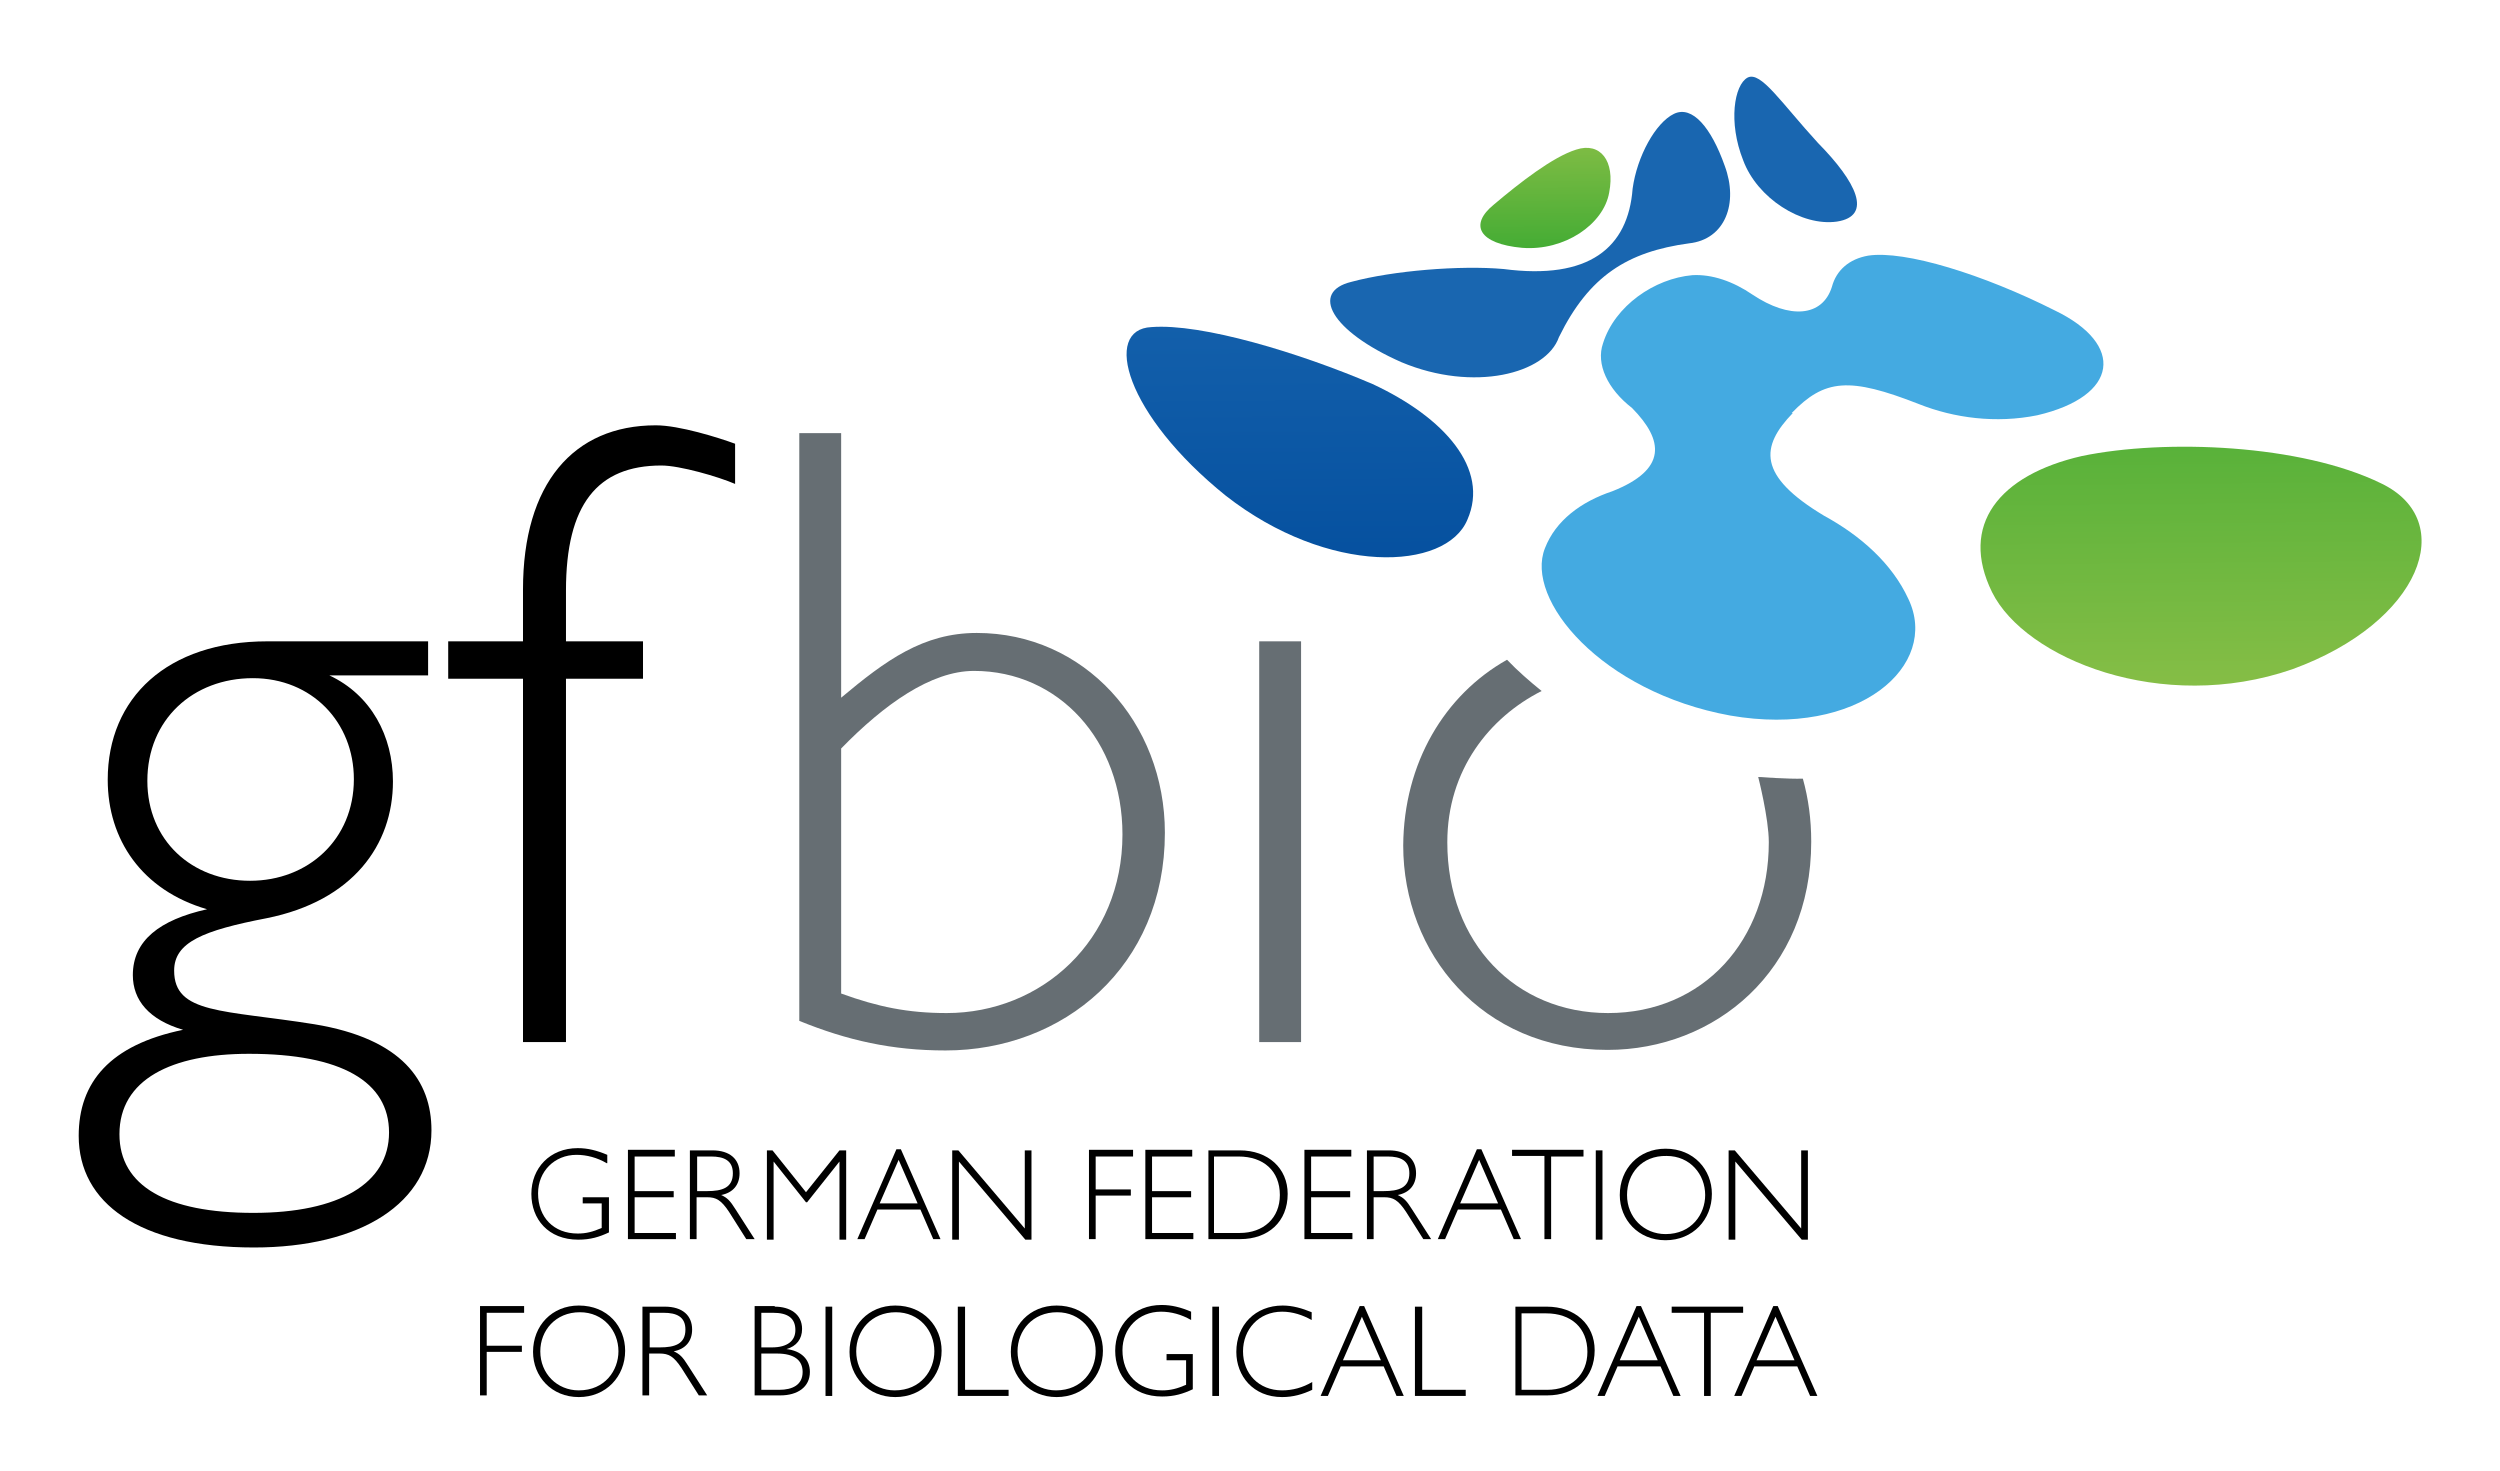 <?xml version="1.0" encoding="utf-8"?>
<!-- Generator: Adobe Illustrator 23.1.1, SVG Export Plug-In . SVG Version: 6.00 Build 0)  -->
<svg version="1.1" xmlns="http://www.w3.org/2000/svg" xmlns:xlink="http://www.w3.org/1999/xlink" x="0px" y="0px"
	 viewBox="0 0 447.9 263.6" style="enable-background:new 0 0 447.9 263.6;" xml:space="preserve">
<style type="text/css">
	.st0{display:none;}
	.st1{display:inline;}
	.st2{fill:url(#SVGID_1_);}
	.st3{fill:url(#SVGID_2_);}
	.st4{fill:url(#SVGID_3_);}
	.st5{fill:url(#SVGID_4_);}
	.st6{fill:#00ADE8;}
	.st7{fill:url(#SVGID_5_);}
	.st8{fill:none;}
	.st9{fill:#5F6E70;}
	.st10{fill:#666E73;}
	.st11{fill:url(#SVGID_6_);}
	.st12{fill:url(#SVGID_7_);}
	.st13{fill:url(#SVGID_8_);}
	.st14{fill:url(#SVGID_9_);}
	.st15{fill:#44AAE1;}
	.st16{fill:url(#SVGID_10_);}
	.st17{display:none;opacity:0.28;fill:#82368C;}
</style>
<g id="_x3C_Layer_x3E_" class="st0">
	<g class="st1">
		
			<linearGradient id="SVGID_1_" gradientUnits="userSpaceOnUse" x1="488.214" y1="197.422" x2="488.214" y2="219.383" gradientTransform="matrix(1 -8.726535e-03 8.726535e-03 1 -2.709 3.797)">
			<stop  offset="0" style="stop-color:#8ABF47"/>
			<stop  offset="1" style="stop-color:#44AC34"/>
		</linearGradient>
		<path class="st2" d="M498.8,208.8c-1,5.7-8,10.5-15.6,9.9c-7.7-0.7-9.6-4.1-5-7.8c4.5-3.8,10.5-8.5,14.7-9.8
			C497.1,199.7,499.8,203.1,498.8,208.8z"/>
		
			<linearGradient id="SVGID_2_" gradientUnits="userSpaceOnUse" x1="533.133" y1="282.149" x2="533.133" y2="241.236" gradientTransform="matrix(1 -8.726535e-03 8.726535e-03 1 -2.709 3.797)">
			<stop  offset="0" style="stop-color:#044F9E"/>
			<stop  offset="1" style="stop-color:#1966B0"/>
		</linearGradient>
		<path class="st3" d="M536.2,199.9c6.8,7,9.9,13.1,3.4,14.1c-6.3,0.9-14.3-4.2-16.8-11c-2.7-6.8-1.6-13.5,0.8-14.8
			C526,187,529.5,192.8,536.2,199.9z"/>
		
			<linearGradient id="SVGID_3_" gradientUnits="userSpaceOnUse" x1="605.122" y1="303.072" x2="605.122" y2="236.036" gradientTransform="matrix(1 -8.726535e-03 8.726535e-03 1 -2.709 3.797)">
			<stop  offset="0" style="stop-color:#8ABF47"/>
			<stop  offset="1" style="stop-color:#44AC34"/>
		</linearGradient>
		<path class="st4" d="M637,260.9c14,6.7,7.2,24.9-15.9,33.3c-23.4,8.1-47.9-1.9-53.8-13.8c-5.9-12,1.2-21,16.1-24.4
			C598.4,253,622.8,253.9,637,260.9z"/>
		
			<linearGradient id="SVGID_4_" gradientUnits="userSpaceOnUse" x1="485.372" y1="312.84" x2="485.372" y2="252.647" gradientTransform="matrix(1 -8.726535e-03 8.726535e-03 1 -2.709 3.797)">
			<stop  offset="0" style="stop-color:#044F9E"/>
			<stop  offset="1" style="stop-color:#1966B0"/>
		</linearGradient>
		<path class="st5" d="M519.5,204c-2.4-6.8-5.8-10.9-9.1-9.3c-3.3,1.6-6.6,7.6-7.4,13.4c0,0,0,0,0,0c-0.8,10.6-7.8,16.4-23.1,14.4
			c0,0,0,0,0,0c-7.8-0.7-19.9,0.3-27.3,2.3c-7.4,1.8-3.7,8.8,9,14.4c12.9,5.4,25.9,2.1,28.2-4.5c0,0,0,0,0,0c0,0,0,0,0,0
			c5.4-11,12.3-15.3,23.3-16.8c0,0,0,0,0,0C519.6,217.2,522,210.7,519.5,204z"/>
		<path class="st6" d="M578.5,229.9c-12.7-6.4-26.8-10.8-33.4-9.8c-3.4,0.6-5.7,2.6-6.5,5.6c-1.7,5.4-7.6,5.8-14.2,1.4
			c-3.5-2.4-7.3-3.7-10.8-3.5c-6.8,0.6-13.9,5.5-16,12.2c-1.3,3.7,0.8,8.2,5.2,11.6c5.7,5.8,6.3,11-3.5,14.9
			c-5.7,1.9-10.2,5.3-12.1,10.2c-3.7,9.2,10.1,25.8,33.2,30c23.1,4,37.6-9,31.9-20.9c-2.9-6.3-8.5-11.3-15.1-14.9
			c-12-7.2-11.4-12.4-5.6-18.4c-0.1,0-0.1,0-0.2,0c5.9-6.1,10.3-6.5,22.8-1.6c0,0,0,0,0,0c6.3,2.5,13.8,3.5,21.2,2
			C590.1,245.3,591.2,236,578.5,229.9z M531.5,248.2C531.5,248.2,531.5,248.1,531.5,248.2C531.5,248.1,531.5,248.2,531.5,248.2
			C531.5,248.2,531.5,248.2,531.5,248.2z"/>
		
			<linearGradient id="SVGID_5_" gradientUnits="userSpaceOnUse" x1="443.865" y1="278.668" x2="443.865" y2="213.57" gradientTransform="matrix(1 -8.726535e-03 8.726535e-03 1 -2.709 3.797)">
			<stop  offset="0" style="stop-color:#044F9E"/>
			<stop  offset="1" style="stop-color:#1966B0"/>
		</linearGradient>
		<path class="st7" d="M473.4,267.4c-3.8,9.2-24.9,10.1-43.3-4.3c-18-14.5-22.1-29.8-13.3-30.2c9-0.7,26.5,4.6,39.6,10.2
			C469.3,249.1,477.3,258.3,473.4,267.4z"/>
	</g>
	<g class="st1">
		<path d="M318.8,381.8l0,1.4c-1.9-1.1-3.8-1.6-5.6-1.6c-2,0-3.7,0.7-5,2c-1.3,1.3-2,3-2,5.1c0,2,0.7,3.7,2,5.1c1.3,1.3,3.1,2,5.4,2
			c1.6,0,3.1-0.3,4.4-1l0-4.3l-3.4,0l0-1l4.6,0l0,6.1c-1.9,0.9-3.8,1.4-5.7,1.4c-2.5,0-4.5-0.8-6.2-2.4c-1.7-1.6-2.5-3.5-2.5-5.9
			c0-2.3,0.8-4.3,2.4-5.9c1.6-1.6,3.7-2.3,6.1-2.3C315,380.5,316.8,380.9,318.8,381.8z"/>
		<path d="M331,380.7l0,1l-7.5,0l0,6.4l7.3,0l0,1l-7.3,0l0,6.5l7.6,0l0,1l-8.9,0l0-16L331,380.7z"/>
		<path d="M333.7,380.7l4.1,0c1.7,0,3,0.4,3.9,1.1c0.9,0.7,1.4,1.8,1.4,3c0,1.9-1,3.2-3,3.9c0.5,0.3,1.2,1.1,2.1,2.4l3.6,5.5l-1.5,0
			l-2.8-4.4c-0.9-1.5-1.6-2.4-2.2-2.8c-0.5-0.4-1.3-0.5-2.3-0.5l-2.2,0l0,7.7l-1.2,0L333.7,380.7z M335,381.7l0,6.3l2.6,0
			c1.3,0,2.4-0.3,3.1-0.8c0.7-0.5,1.1-1.3,1.1-2.3c0-1-0.4-1.8-1.1-2.3c-0.7-0.6-1.8-0.8-3.1-0.8L335,381.7z"/>
		<path d="M354.4,388.1l6.1-7.4l1.2,0l0,16l-1.2,0l0-14.2l-6.1,7.5l-6.1-7.5l0,14.2l-1.2,0l0-16l1.2,0L354.4,388.1z"/>
		<path d="M371.7,380.6l7.4,16.2l-1.3,0l-2.5-5.5l-7.8,0l-2.5,5.5l-1.3,0l7.4-16.2L371.7,380.6z M374.8,390.2l-3.4-7.6l-3.4,7.6
			L374.8,390.2z"/>
		<path d="M395.3,380.7l0,16l-1,0l-12.1-14l0,14l-1.2,0l0-16l1,0l12.1,14l0-14L395.3,380.7z"/>
		<path d="M413.7,380.7l0,1l-7,0l0,6.1l6.3,0l0,1l-6.3,0l0,7.9l-1.2,0l0-16L413.7,380.7z"/>
		<path d="M424.4,380.7l0,1l-7.5,0l0,6.4l7.3,0l0,1l-7.3,0l0,6.5l7.6,0l0,1l-8.9,0l0-16L424.4,380.7z"/>
		<path d="M427.2,380.7l5.6,0c2.8,0,5,0.7,6.5,2.2c1.5,1.5,2.2,3.4,2.2,5.8c0,2.3-0.7,4.2-2.2,5.7c-1.5,1.5-3.6,2.3-6.3,2.3l-5.8,0
			L427.2,380.7z M428.4,381.7l0,14l4.5,0c2.1,0,3.8-0.6,5.1-1.9c1.4-1.3,2.1-3,2.1-5.1c0-2.1-0.7-3.7-2-5c-1.4-1.3-3.1-2-5.3-2
			L428.4,381.7z"/>
		<path d="M453.2,380.7l0,1l-7.5,0l0,6.4l7.3,0l0,1l-7.3,0l0,6.5l7.6,0l0,1l-8.9,0l0-16L453.2,380.7z"/>
		<path d="M455.9,380.7l4.1,0c1.7,0,3,0.4,3.9,1.1c0.9,0.7,1.4,1.8,1.4,3c0,1.9-1,3.2-3,3.9c0.5,0.3,1.2,1.1,2.1,2.4l3.6,5.5l-1.5,0
			l-2.8-4.4c-0.9-1.5-1.6-2.4-2.2-2.8c-0.5-0.4-1.3-0.5-2.3-0.5l-2.2,0l0,7.7l-1.2,0L455.9,380.7z M457.2,381.8l0,6.3l2.6,0
			c1.3,0,2.4-0.3,3.1-0.8c0.7-0.5,1.1-1.3,1.1-2.3c0-1-0.4-1.8-1.1-2.3c-0.7-0.6-1.8-0.8-3.1-0.8L457.2,381.8z"/>
		<path d="M475.6,380.6l7.4,16.2l-1.3,0l-2.5-5.5l-7.8,0l-2.5,5.5l-1.3,0l7.4-16.2H475.6z M478.7,390.2l-3.4-7.6l-3.4,7.6
			L478.7,390.2z"/>
		<path d="M494,380.7l0,1l-6,0l0,15l-1.2,0l0-15l-6,0l0-1L494,380.7z"/>
		<path d="M497.2,380.7l0,16l-1.2,0l0-16L497.2,380.7z"/>
		<path d="M508.6,380.5c2.4,0,4.4,0.8,6,2.4c1.6,1.6,2.5,3.5,2.5,5.8c0,2.3-0.8,4.2-2.5,5.8c-1.6,1.6-3.6,2.4-6,2.4
			c-2.3,0-4.3-0.8-6-2.4c-1.6-1.6-2.4-3.5-2.4-5.8c0-2.3,0.8-4.2,2.4-5.8C504.3,381.3,506.3,380.5,508.6,380.5z M508.6,395.8
			c2,0,3.7-0.7,5-2c1.4-1.4,2-3,2-5c0-2-0.7-3.7-2-5c-1.4-1.4-3-2.1-5-2.1c-2,0-3.7,0.7-5.1,2c-1.4,1.4-2.1,3-2.1,5
			c0,2,0.7,3.7,2.1,5C505,395.2,506.6,395.8,508.6,395.8z"/>
		<path d="M534.4,380.8l0,16l-1,0l-12.1-14l0,14l-1.2,0l0-16l1,0l12.1,14l0-14L534.4,380.8z"/>
		<path d="M302.3,408.9l0,1l-7,0l0,6.1l6.3,0l0,1l-6.3,0l0,7.9l-1.2,0l0-16L302.3,408.9z"/>
		<path d="M312.2,408.7c2.4,0,4.4,0.8,6,2.4c1.6,1.6,2.5,3.5,2.5,5.8c0,2.3-0.8,4.2-2.5,5.8c-1.6,1.6-3.6,2.4-6,2.4
			c-2.3,0-4.3-0.8-6-2.4c-1.6-1.6-2.4-3.5-2.4-5.8c0-2.3,0.8-4.2,2.4-5.8C307.8,409.5,309.8,408.7,312.2,408.7z M312.2,424
			c2,0,3.7-0.7,5-2c1.4-1.4,2-3,2-5c0-2-0.7-3.7-2-5c-1.4-1.4-3-2.1-5-2.1c-2,0-3.7,0.7-5.1,2c-1.4,1.4-2.1,3-2.1,5
			c0,2,0.7,3.7,2.1,5C308.5,423.3,310.2,424,312.2,424z"/>
		<path d="M323.6,408.9l4.1,0c1.7,0,3,0.4,3.9,1.1c0.9,0.7,1.4,1.8,1.4,3c0,1.9-1,3.2-3,3.9c0.5,0.3,1.2,1.1,2.1,2.4l3.6,5.5l-1.5,0
			l-2.8-4.4c-0.9-1.5-1.6-2.4-2.2-2.8c-0.5-0.4-1.3-0.5-2.3-0.5l-2.2,0l0,7.7l-1.2,0L323.6,408.9z M324.9,409.9l0,6.3l2.6,0
			c1.3,0,2.4-0.3,3.1-0.8c0.7-0.5,1.1-1.3,1.1-2.3c0-1-0.4-1.8-1.1-2.3c-0.7-0.6-1.8-0.8-3.1-0.8L324.9,409.9z"/>
		<path d="M343.6,408.9l3.3,0c1.7,0,3.1,0.4,4,1.1c0.9,0.7,1.3,1.8,1.3,3c0,1.5-0.8,2.7-2.3,3.6c2.5,0.5,3.7,1.9,3.7,4.1
			c0,1.3-0.5,2.3-1.4,3.1c-1,0.8-2.3,1.2-3.9,1.2l-4.7,0L343.6,408.9z M344.8,417.4l0,6.5l3.3,0c1.4,0,2.4-0.3,3.1-0.9
			c0.7-0.6,1.1-1.4,1.1-2.4c0-2.2-1.6-3.3-4.7-3.3L344.8,417.4z M344.8,409.9l0,6.4l1.7,0c2.9,0,4.3-1.1,4.3-3.2
			c0-2.1-1.5-3.2-4.4-3.2L344.8,409.9z"/>
		<path d="M357.1,408.9l0,16l-1.2,0l0-16L357.1,408.9z"/>
		<path d="M368.5,408.7c2.4,0,4.4,0.8,6,2.4c1.6,1.6,2.5,3.5,2.5,5.8c0,2.3-0.8,4.2-2.5,5.8c-1.6,1.6-3.6,2.4-6,2.4
			c-2.3,0-4.3-0.8-6-2.4c-1.6-1.6-2.4-3.5-2.4-5.8c0-2.3,0.8-4.2,2.4-5.8C364.2,409.5,366.2,408.7,368.5,408.7z M368.6,424
			c2,0,3.7-0.7,5-2c1.4-1.4,2-3,2-5c0-2-0.7-3.7-2-5c-1.4-1.4-3-2.1-5-2.1c-2,0-3.7,0.7-5.1,2c-1.4,1.4-2.1,3-2.1,5
			c0,2,0.7,3.7,2.1,5C364.9,423.3,366.6,424,368.6,424z"/>
		<path d="M381.3,408.9l0,15l7.9,0l0,1l-9.1,0l0-16L381.3,408.9z"/>
		<path d="M398.8,408.7c2.4,0,4.4,0.8,6,2.4c1.6,1.6,2.5,3.5,2.5,5.8c0,2.3-0.8,4.2-2.5,5.8c-1.6,1.6-3.6,2.4-6,2.4
			c-2.3,0-4.3-0.8-6-2.4c-1.6-1.6-2.4-3.5-2.4-5.8c0-2.3,0.8-4.2,2.4-5.8C394.4,409.5,396.4,408.7,398.8,408.7z M398.8,424
			c2,0,3.7-0.7,5-2c1.4-1.4,2-3,2-5c0-2-0.7-3.7-2-5c-1.4-1.4-3-2.1-5-2.1c-2,0-3.7,0.7-5.1,2c-1.4,1.4-2.1,3-2.1,5
			c0,2,0.7,3.7,2.1,5C395.1,423.3,396.8,424,398.8,424z"/>
		<path d="M423.6,410.1l0,1.4c-1.9-1.1-3.8-1.6-5.6-1.6c-2,0-3.7,0.7-5,2c-1.3,1.3-2,3-2,5.1c0,2,0.7,3.7,2,5.1c1.3,1.3,3.1,2,5.4,2
			c1.6,0,3.1-0.3,4.4-1l0-4.3l-3.4,0l0-1l4.6,0l0,6.1c-1.9,0.9-3.8,1.4-5.7,1.4c-2.5,0-4.5-0.8-6.2-2.4c-1.7-1.6-2.5-3.5-2.5-5.9
			c0-2.3,0.8-4.3,2.4-5.8c1.6-1.6,3.7-2.3,6.1-2.3C419.8,408.7,421.6,409.2,423.6,410.1z"/>
		<path d="M428.3,408.9l0,16l-1.2,0l0-16L428.3,408.9z"/>
		<path d="M445.2,410.1l0,1.4c-1.9-1-3.8-1.6-5.7-1.6c-2,0-3.6,0.7-5,2c-1.3,1.4-2,3-2,5.1c0,2.1,0.7,3.7,2,5.1c1.3,1.3,3,2,5.1,2
			c1.7,0,3.6-0.5,5.7-1.6l0,1.3c-1.9,1-3.8,1.5-5.6,1.5c-2.4,0-4.4-0.8-6.1-2.3c-1.6-1.6-2.4-3.5-2.4-5.9c0-2.3,0.8-4.3,2.5-5.9
			c1.7-1.6,3.6-2.4,5.9-2.4C441.4,408.7,443.2,409.2,445.2,410.1z"/>
		<path d="M455.1,408.8l7.4,16.2l-1.3,0l-2.5-5.5l-7.8,0l-2.5,5.5l-1.3,0l7.4-16.2H455.1z M458.2,418.4l-3.4-7.6l-3.4,7.6
			L458.2,418.4z"/>
		<path d="M465.6,408.9l0,15l7.9,0l0,1l-9.1,0l0-16L465.6,408.9z"/>
		<path d="M481.8,409l5.6,0c2.8,0,5,0.7,6.5,2.2c1.5,1.5,2.2,3.4,2.2,5.8c0,2.3-0.7,4.2-2.2,5.7c-1.5,1.5-3.6,2.3-6.3,2.3l-5.8,0
			L481.8,409z M483.1,410l0,14l4.5,0c2.1,0,3.8-0.6,5.1-1.9c1.4-1.3,2.1-3,2.1-5.1c0-2.1-0.7-3.7-2-5c-1.4-1.3-3.1-2-5.3-2
			L483.1,410z"/>
		<path d="M504.5,408.8l7.4,16.2l-1.3,0l-2.5-5.5l-7.8,0l-2.5,5.5l-1.3,0l7.4-16.2H504.5z M507.6,418.4l-3.4-7.6l-3.4,7.6
			L507.6,418.4z"/>
		<path d="M522.9,409l0,1l-6,0l0,15l-1.2,0l0-15l-6,0l0-1L522.9,409z"/>
		<path d="M528.8,408.9l7.4,16.2l-1.3,0l-2.5-5.5l-7.8,0L522,425l-1.3,0l7.4-16.2L528.8,408.9z M531.9,418.4l-3.4-7.6l-3.4,7.6
			L531.9,418.4z"/>
	</g>
	<g class="st1">
		<path class="st8" d="M240.8,301.7c-3.7,3.7-5.5,8.1-5.5,13.3c0,5.4,1.8,10,5.5,13.8c3.7,3.8,8.2,5.7,13.5,5.7
			c5.3,0,9.8-1.9,13.6-5.7c3.8-3.8,5.7-8.3,5.7-13.6c0-5.3-1.9-9.8-5.7-13.5c-3.8-3.7-8.4-5.6-13.7-5.6
			C248.9,296.2,244.4,298,240.8,301.7z"/>
		<path class="st8" d="M230.8,378.9c0,8.9,8.2,13.3,24.6,13.3c7.5,0,13.4-1.3,17.8-3.8c4.4-2.6,6.6-5.9,6.6-10.1
			c0-8.4-7.6-12.7-22.9-12.7C239.5,365.6,230.8,370,230.8,378.9z"/>
		<path class="st8" d="M470.1,325.9c0,8.6,2.7,15.7,8.2,21.3c5.4,5.7,12.2,8.5,20.4,8.5c8.1,0,14.8-2.8,20.3-8.5
			c5.4-5.7,8.1-12.8,8.1-21.3c0-4.4-0.8-8.5-2.2-12.2c-1.5-0.2-2.9-0.4-4.4-0.6c-13.8-2.5-25.5-7.9-34.1-14.5
			c-2.9,1.4-5.6,3.3-8,5.8C472.9,310.2,470.1,317.3,470.1,325.9z"/>
		<path class="st8" d="M386.1,294.8c-8.6,0-16.9,4.6-25,13.9l0,43.6c5.9,2.2,11.8,3.4,17.7,3.4c9.3,0,17-3,23-8.9
			c6.1-6,9.1-13.5,9.1-22.7c0-8.5-2.3-15.5-7-21C399.2,297.6,393.3,294.8,386.1,294.8z"/>
		<path d="M235.8,296.9c-5.3,4.8-7.9,10.9-7.9,18.5c0,5.3,1.6,10.2,4.9,14.5c3.3,4.4,8,7.5,14.4,9.4l0,0.3
			c-9.6,2.8-14.4,6.7-14.4,11.7c0,5,3.9,8.4,11.7,10.3l0,0.3c-14,2.2-21,8.1-21,17.4c0,5.8,2.7,10.4,8.2,14
			c5.5,3.5,13.2,5.3,23.3,5.3c10.1,0,18-1.9,23.7-5.6c5.7-3.7,8.5-8.9,8.5-15.4c0-5.5-1.8-10-5.3-13.3c-3.5-3.3-10.4-5.3-20.6-5.9
			c-10.2-0.6-16.3-1.5-18.2-2.7c-2-1.3-2.9-2.9-2.9-5c0-1.8,0.8-3.3,2.3-4.7c1.5-1.4,5.2-2.8,11.2-4.3c5.9-1.5,10.7-3.1,14.3-4.7
			c3.6-1.6,6.7-4.1,9.2-7.6c2.6-3.5,3.9-8.2,3.9-14.2c0-6.7-3.3-13-9.9-19.1l16.4,0l0-6.3l-28.9,0
			C248.7,289.8,241.1,292.2,235.8,296.9z M279.8,378.3c0,4.2-2.2,7.5-6.6,10.1c-4.4,2.6-10.3,3.8-17.8,3.8
			c-16.4,0-24.6-4.4-24.6-13.3c0-8.9,8.7-13.3,26.1-13.3C272.2,365.6,279.9,369.8,279.8,378.3z M273.6,315.3c0,5.3-1.9,9.8-5.7,13.6
			c-3.8,3.8-8.3,5.7-13.6,5.7c-5.3,0-9.8-1.9-13.5-5.7c-3.7-3.8-5.6-8.4-5.5-13.8c0-5.2,1.8-9.6,5.5-13.3c3.7-3.6,8.1-5.5,13.5-5.5
			c5.4,0,9.9,1.9,13.7,5.6C271.7,305.5,273.6,310,273.6,315.3z"/>
		<path d="M311.3,258.3c-4.8,4.8-7.2,11.4-7.2,19.7l0,11.8l-13.3,0l0,6.3l13.3,0l0,65.7l7.7,0l0-65.7l13.9,0l0-6.3l-13.9,0l0-8.9
			c0-14.9,5.8-22.3,17.5-22.3c3.5,0,7.8,0.9,13,2.7l0-7.2c-5-2-9.3-3.1-13.1-3.1C322,251.1,316.1,253.5,311.3,258.3z"/>
		<path class="st9" d="M387.1,288.4c-9.7,0-18.3,3.9-26,11.7l0-47.6l-7.7,0l0,105.3c9,3.6,17.5,5.4,25.5,5.4
			c12.2,0,21.9-3.6,29.2-10.8c7.3-7.2,11-16.8,11-28.8c0-10.3-3-18.8-9-25.3C404.1,291.7,396.4,288.4,387.1,288.4z M401.8,346.8
			c-6.1,6-13.8,9-23,8.9c-5.8,0-11.7-1.1-17.7-3.4l0-43.6c8.1-9.3,16.5-13.9,25-13.9c7.1,0,13.1,2.7,17.8,8.2c4.7,5.5,7,12.5,7,21
			C410.9,333.2,407.9,340.8,401.8,346.8z"/>
		<rect x="436.3" y="289.9" class="st9" width="7.7" height="72"/>
		<path class="st9" d="M524.8,313.7c1.5,3.7,2.2,7.8,2.2,12.2c0,8.6-2.7,15.7-8.1,21.3c-5.4,5.7-12.2,8.5-20.3,8.5
			c-8.1,0-14.9-2.8-20.4-8.5c-5.4-5.7-8.2-12.8-8.2-21.3c0-8.6,2.7-15.8,8.2-21.4c2.4-2.5,5.1-4.4,8-5.8c-2.3-1.7-4.4-3.5-6.3-5.4
			c-2.7,1.6-5.2,3.5-7.5,5.9c-7,7.1-10.5,16.1-10.5,26.8c0,10.6,3.5,19.5,10.5,26.6c7,7.1,15.7,10.7,26.2,10.7
			c10.4,0,19.1-3.6,26.1-10.7c7-7.1,10.5-16,10.5-26.6c0-4.2-0.5-8.1-1.6-11.7C530.8,314.3,527.9,314.1,524.8,313.7z"/>
	</g>
</g>
<g id="Layer_2">
	<g>
		<g>
			<path d="M108.7,208.4c-1.7-1-3.6-1.5-5.4-1.5c-4,0-6.9,3-6.9,6.9c0,4.3,2.8,7.2,7.1,7.2c1.5,0,2.7-0.3,4.3-1v-4.4h-3.4v-1.1h4.7
				v6.3c-1.7,0.8-3.3,1.3-5.5,1.3c-5.4,0-8.4-3.7-8.4-8.2c0-4.6,3.3-8.2,8.3-8.2c1.8,0,3.4,0.4,5.3,1.2V208.4z"/>
			<path d="M120.9,206.1v1.1h-7.2v6.2h7v1.1h-7v6.4h7.4v1.1h-8.6v-16H120.9z"/>
			<path d="M123.6,206.1h4c3.2,0,4.9,1.6,4.9,4.1c0,2.1-1.2,3.5-3.3,3.9c1.1,0.5,1.6,1,2.6,2.6l3.4,5.3h-1.5l-3.1-4.9
				c-1.4-2.1-2.3-2.6-3.9-2.6h-1.9v7.5h-1.2V206.1z M126.7,213.4c2.7,0,4.6-0.6,4.6-3.2c0-2.3-1.6-3-3.9-3h-2.5v6.2H126.7z"/>
			<path d="M137.2,206.1h1.2l6,7.5l6-7.5h1.2v16h-1.2v-14h0l-5.8,7.3h-0.2l-5.8-7.3h0v14h-1.2V206.1z"/>
			<path d="M161.4,205.9l7.1,16.1h-1.3l-2.3-5.3h-7.7l-2.3,5.3h-1.3l7-16.1H161.4z M157.6,215.6h6.8l-3.4-7.8L157.6,215.6z"/>
			<path d="M171.7,206.1l11.9,14v-14h1.2v16h-1.1l-11.9-14v14h-1.2v-16H171.7z"/>
			<path d="M203,206.1v1.1h-6.7v5.9h6.3v1.1h-6.3v7.8h-1.2v-16H203z"/>
			<path d="M213.6,206.1v1.1h-7.2v6.2h7v1.1h-7v6.4h7.4v1.1h-8.6v-16H213.6z"/>
			<path d="M216.4,206.1h5.7c5.1,0,8.6,3.2,8.6,7.8c0,5-3.5,8.1-8.5,8.1h-5.7V206.1z M222.1,220.9c4.3,0,7.2-2.7,7.2-6.8
				c0-4.3-2.9-6.9-7.4-6.9h-4.4v13.7H222.1z"/>
			<path d="M242.1,206.1v1.1h-7.2v6.2h7v1.1h-7v6.4h7.4v1.1h-8.6v-16H242.1z"/>
			<path d="M244.8,206.1h4c3.2,0,4.9,1.6,4.9,4.1c0,2.1-1.2,3.5-3.3,3.9c1.1,0.5,1.6,1,2.6,2.6l3.4,5.3H255l-3.1-4.9
				c-1.4-2.1-2.3-2.6-3.9-2.6h-1.9v7.5h-1.2V206.1z M247.9,213.4c2.7,0,4.6-0.6,4.6-3.2c0-2.3-1.6-3-3.9-3h-2.5v6.2H247.9z"/>
			<path d="M265.4,205.9l7.1,16.1h-1.3l-2.3-5.3h-7.7l-2.3,5.3h-1.3l7-16.1H265.4z M261.6,215.6h6.8l-3.4-7.8L261.6,215.6z"/>
			<path d="M283.7,206.1v1.1h-5.8V222h-1.2v-14.9h-5.8v-1.1H283.7z"/>
			<path d="M287.1,206.1v16h-1.2v-16H287.1z"/>
			<path d="M306.7,213.9c0,4.6-3.4,8.3-8.3,8.3c-4.9,0-8.2-3.7-8.2-8.1c0-4.7,3.4-8.3,8.2-8.3C303.5,205.8,306.7,209.6,306.7,213.9z
				 M291.5,214.1c0,4,3,7,6.9,7c4.7,0,7.1-3.6,7.1-7c0-3.7-2.7-7-6.9-7C294.1,207,291.5,210.3,291.5,214.1z"/>
			<path d="M310.8,206.1l11.9,14v-14h1.2v16h-1.1l-11.9-14v14h-1.2v-16H310.8z"/>
			<path d="M93.9,234.1v1.1h-6.7v5.9h6.3v1.1h-6.3v7.8H86v-16H93.9z"/>
			<path d="M112,242c0,4.6-3.4,8.3-8.3,8.3c-4.9,0-8.2-3.7-8.2-8.1c0-4.7,3.4-8.3,8.2-8.3C108.9,233.9,112,237.7,112,242z
				 M96.8,242.1c0,4,3,7,6.9,7c4.7,0,7.1-3.6,7.1-7c0-3.7-2.7-7-6.9-7C99.5,235.1,96.8,238.4,96.8,242.1z"/>
			<path d="M115.1,234.1h4c3.2,0,4.9,1.6,4.9,4.1c0,2.1-1.2,3.5-3.3,3.9c1.1,0.5,1.6,1,2.6,2.6l3.4,5.3h-1.5l-3.1-4.9
				c-1.4-2.1-2.3-2.6-3.9-2.6h-1.9v7.5h-1.2V234.1z M118.2,241.4c2.7,0,4.6-0.6,4.6-3.2c0-2.3-1.6-3-3.9-3h-2.5v6.2H118.2z"/>
			<path d="M138.8,234.1c2.7,0,4.9,1.3,4.9,4c0,1.8-1,3.1-2.8,3.6c2.6,0.3,4.2,1.8,4.2,4.1c0,2.7-2.2,4.2-5.3,4.2h-4.6v-16H138.8z
				 M136.4,241.4h1.9c2.8,0,4.2-1.2,4.2-3.1c0-2.1-1.3-3.1-4-3.1h-2.1V241.4z M139.6,249c2.4,0,4.2-0.9,4.2-3.2
				c0-2.1-1.5-3.3-4.6-3.3h-2.8v6.5H139.6z"/>
			<path d="M149.1,234.1v16h-1.2v-16H149.1z"/>
			<path d="M168.7,242c0,4.6-3.4,8.3-8.3,8.3c-4.9,0-8.2-3.7-8.2-8.1c0-4.7,3.4-8.3,8.2-8.3C165.5,233.9,168.7,237.7,168.7,242z
				 M153.4,242.1c0,4,3,7,6.9,7c4.7,0,7.1-3.6,7.1-7c0-3.7-2.7-7-6.9-7C156.1,235.1,153.4,238.4,153.4,242.1z"/>
			<path d="M172.9,234.1V249h7.8v1.1h-9.1v-16H172.9z"/>
			<path d="M197.6,242c0,4.6-3.4,8.3-8.3,8.3c-4.9,0-8.2-3.7-8.2-8.1c0-4.7,3.4-8.3,8.2-8.3C194.4,233.9,197.6,237.7,197.6,242z
				 M182.3,242.1c0,4,3,7,6.9,7c4.7,0,7.1-3.6,7.1-7c0-3.7-2.7-7-6.9-7C185,235.1,182.3,238.4,182.3,242.1z"/>
			<path d="M213.4,236.5c-1.7-1-3.6-1.5-5.4-1.5c-4,0-6.9,3-6.9,6.9c0,4.3,2.8,7.2,7.1,7.2c1.5,0,2.7-0.3,4.3-1v-4.4H209v-1.1h4.7
				v6.3c-1.7,0.8-3.3,1.3-5.5,1.3c-5.4,0-8.4-3.7-8.4-8.2c0-4.6,3.3-8.2,8.3-8.2c1.8,0,3.4,0.4,5.3,1.2V236.5z"/>
			<path d="M218.4,234.1v16h-1.2v-16H218.4z"/>
			<path d="M235,235.1v1.4c-1.6-0.9-3.4-1.5-5.3-1.5c-4.2,0-7,3.2-7,7.1c0,4,2.8,7,7,7c1.9,0,3.7-0.5,5.4-1.5v1.4
				c-1.7,0.8-3.4,1.3-5.4,1.3c-5.2,0-8.2-3.8-8.2-8.1c0-4.8,3.4-8.3,8.3-8.3C231.6,233.9,233.3,234.4,235,235.1z"/>
			<path d="M244.4,234l7.1,16.1h-1.3l-2.3-5.3h-7.7l-2.3,5.3h-1.3l7-16.1H244.4z M240.6,243.7h6.8l-3.4-7.8L240.6,243.7z"/>
			<path d="M254.8,234.1V249h7.8v1.1h-9.1v-16H254.8z"/>
			<path d="M271.4,234.1h5.7c5.1,0,8.6,3.2,8.6,7.8c0,5-3.5,8.1-8.5,8.1h-5.7V234.1z M277.2,249c4.3,0,7.2-2.7,7.2-6.8
				c0-4.3-2.9-6.9-7.4-6.9h-4.4V249H277.2z"/>
			<path d="M294,234l7.1,16.1h-1.3l-2.3-5.3h-7.7l-2.3,5.3h-1.3l7-16.1H294z M290.2,243.7h6.8l-3.4-7.8L290.2,243.7z"/>
			<path d="M312.3,234.1v1.1h-5.8v14.9h-1.2v-14.9h-5.8v-1.1H312.3z"/>
			<path d="M318.5,234l7.1,16.1h-1.3l-2.3-5.3h-7.7l-2.3,5.3h-1.3l7-16.1H318.5z M314.7,243.7h6.8l-3.4-7.8L314.7,243.7z"/>
		</g>
		<g>
			<g>
				<path d="M76.8,121H59c7.5,3.5,11.4,10.9,11.4,19c0,11.4-7.2,21.4-22.6,24.5c-11.4,2.2-16.6,4.3-16.6,9.4c0,7.8,8.8,7,25.1,9.6
					c15.8,2.6,21,10.2,21,19c0,13.1-12.8,21-31.8,21c-20.6,0-31.4-8-31.4-20c0-9.6,5.6-16.3,18.7-19c-6.1-1.8-9-5.3-9-9.8
					c0-6.2,4.8-9.9,13.3-11.8c-11.7-3.4-17.8-12.5-17.8-23.2c0-14.7,10.7-24.8,28.6-24.8h28.8V121z M45.4,217.3
					c15.4,0,24.3-5.3,24.3-14.4s-8.5-14.1-25.1-14.1c-13.9,0-23.2,4.6-23.2,14.4C21.4,212.5,29.9,217.3,45.4,217.3z M44.8,157.8
					c10.4,0,18.6-7.4,18.6-18.2c0-10.2-7.5-18.1-18.1-18.1c-10.7,0-18.9,7.4-18.9,18.4C26.4,150.6,34.4,157.8,44.8,157.8z"/>
				<path d="M131.7,79.5l0,7.2c-3-1.3-9.9-3.3-13.2-3.3c-11.5,0-17.1,7-17.1,22.4v9.1h13.8l0,6.7h-13.8v65.1h-7.7v-65.1H80.3l0-6.7
					h13.4v-9.3c0-18.9,9-29.4,23.8-29.4C121.7,76.2,128.7,78.4,131.7,79.5z"/>
			</g>
			<g>
				<path class="st10" d="M169.4,188.2c-9.6,0-17.6-1.8-26.2-5.3V77.6h7.5V125c8-6.7,14.7-11.6,24.3-11.6c19.2,0,33.7,16,33.7,35.8
					C208.7,173.2,190.5,188.2,169.4,188.2z M150.7,178c6.6,2.4,12,3.5,18.9,3.5c17,0,31.5-13,31.5-32c0-16.8-11.4-29.3-26.6-29.3
					c-7.7,0-16.1,6-23.8,13.9L150.7,178z"/>
				<path class="st10" d="M225.6,114.9h7.5v71.8h-7.5V114.9z"/>
				<path class="st10" d="M270,118.2c1.9,2,4.1,3.9,6.2,5.6c-9.3,4.7-16.9,14.1-16.9,27.1c0,18.1,12.3,30.6,28.8,30.6
					c17.1,0,28.8-13.1,28.8-30.6c0-4.3-1.9-11.7-1.9-11.7s5.6,0.4,8,0.3c1,3.6,1.5,7.3,1.5,11.3c0,23.2-17.3,37.3-36.5,37.3
					c-22.6,0-36.6-17.4-36.6-36.6C251.5,136.7,258.8,124.5,270,118.2"/>
			</g>
		</g>
		<g>
			
				<linearGradient id="SVGID_6_" gradientUnits="userSpaceOnUse" x1="279.276" y1="21.272" x2="279.276" y2="43.232" gradientTransform="matrix(1 -8.726535e-03 8.726535e-03 1 -2.709 3.797)">
				<stop  offset="0" style="stop-color:#8ABF47"/>
				<stop  offset="1" style="stop-color:#44AC34"/>
			</linearGradient>
			<path class="st11" d="M288.3,34.5c-1,5.7-8,10.5-15.6,9.9c-7.7-0.7-9.6-4.1-5-7.8c4.5-3.8,10.5-8.5,14.7-9.8
				C286.7,25.4,289.4,28.8,288.3,34.5z"/>
			
				<linearGradient id="SVGID_7_" gradientUnits="userSpaceOnUse" x1="324.195" y1="105.999" x2="324.195" y2="65.085" gradientTransform="matrix(1 -8.726535e-03 8.726535e-03 1 -2.709 3.797)">
				<stop  offset="0" style="stop-color:#044F9E"/>
				<stop  offset="1" style="stop-color:#1966B0"/>
			</linearGradient>
			<path class="st12" d="M325.7,25.6c6.9,7,9.9,13.1,3.4,14.1c-6.3,0.9-14.3-4.2-16.8-11c-2.7-6.8-1.6-13.5,0.8-14.8
				C315.5,12.7,319.1,18.4,325.7,25.6z"/>
			
				<linearGradient id="SVGID_8_" gradientUnits="userSpaceOnUse" x1="396.184" y1="126.921" x2="396.184" y2="59.886" gradientTransform="matrix(1 -8.726535e-03 8.726535e-03 1 -2.709 3.797)">
				<stop  offset="0" style="stop-color:#8ABF47"/>
				<stop  offset="1" style="stop-color:#44AC34"/>
			</linearGradient>
			<path class="st13" d="M426.6,86.6c14,6.7,7.2,24.9-15.9,33.3c-23.4,8.1-47.9-1.9-53.8-13.8c-5.9-12,1.2-21,16.1-24.4
				C388,78.6,412.3,79.6,426.6,86.6z"/>
			
				<linearGradient id="SVGID_9_" gradientUnits="userSpaceOnUse" x1="276.434" y1="136.69" x2="276.434" y2="76.497" gradientTransform="matrix(1 -8.726535e-03 8.726535e-03 1 -2.709 3.797)">
				<stop  offset="0" style="stop-color:#044F9E"/>
				<stop  offset="1" style="stop-color:#1966B0"/>
			</linearGradient>
			<path class="st14" d="M309,29.7c-2.4-6.8-5.8-10.9-9.1-9.3c-3.3,1.6-6.6,7.6-7.4,13.4c0,0,0,0,0,0c-0.8,10.6-7.8,16.4-23.1,14.4
				c0,0,0,0,0,0c-7.8-0.7-19.9,0.3-27.3,2.3c-7.4,1.8-3.7,8.8,9,14.4c12.9,5.4,25.9,2.1,28.2-4.5c0,0,0,0,0,0c0,0,0,0,0,0
				c5.4-11,12.3-15.3,23.3-16.8c0,0,0,0,0,0C309.1,42.9,311.5,36.4,309,29.7z"/>
			<path class="st15" d="M368.1,55.6c-12.7-6.4-26.8-10.8-33.4-9.8c-3.4,0.6-5.7,2.6-6.5,5.6c-1.7,5.4-7.6,5.8-14.2,1.4
				c-3.5-2.4-7.3-3.7-10.8-3.5c-6.8,0.6-13.9,5.5-16,12.2c-1.3,3.7,0.8,8.2,5.2,11.6c5.7,5.8,6.3,11-3.5,14.9
				c-5.7,1.9-10.2,5.3-12.1,10.2c-3.7,9.2,10.1,25.8,33.2,30c23.1,4,37.6-9,31.9-20.9c-2.9-6.3-8.5-11.3-15.1-14.9
				c-12-7.2-11.4-12.4-5.6-18.4c-0.1,0-0.1,0-0.2,0c5.9-6.1,10.3-6.5,22.8-1.6c0,0,0,0,0,0c6.3,2.5,13.8,3.5,21.2,2
				C379.6,71,380.8,61.7,368.1,55.6z M321,73.8C321,73.8,321,73.8,321,73.8C321,73.8,321,73.8,321,73.8C321,73.8,321,73.8,321,73.8z
				"/>
			
				<linearGradient id="SVGID_10_" gradientUnits="userSpaceOnUse" x1="234.926" y1="102.517" x2="234.926" y2="37.419" gradientTransform="matrix(1 -8.726535e-03 8.726535e-03 1 -2.709 3.797)">
				<stop  offset="0" style="stop-color:#044F9E"/>
				<stop  offset="1" style="stop-color:#1966B0"/>
			</linearGradient>
			<path class="st16" d="M262.9,93.1c-3.8,9.2-24.9,10.1-43.3-4.3c-18-14.5-22.1-29.8-13.3-30.2c9-0.7,26.5,4.6,39.6,10.2
				C258.8,74.8,266.9,84,262.9,93.1z"/>
		</g>
	</g>
	<path class="st17" d="M605,202.9c-18.6-9.7-39.3-16.4-48.9-15c-5,0.9-8.4,4-9.5,8.6c-2.5,8.3-11.1,8.9-20.9,2.2
		c-5.1-3.7-10.7-5.6-15.8-5.3c-10,0.9-20.3,8.3-23.5,18.5c-1.9,5.7,1.2,12.4,7.7,17.6c8.3,8.8,9.2,16.7-5.1,22.6
		c-8.4,2.9-14.9,8-17.7,15.4c-5.5,14,14.7,39.2,48.6,45.6c33.9,6.1,55.1-13.7,46.8-31.8c-4.2-9.5-12.4-17.2-22.1-22.7
		c-17.6-11-16.7-18.8-8.2-28c-0.1,0-0.2,0-0.3,0c8.6-9.3,15-9.9,33.4-2.4c0,0,0,0,0-0.1c9.2,3.7,20.3,5.3,31,3
		C621.9,226.3,623.6,212.2,605,202.9z M536,230.7C536.1,230.6,536.1,230.6,536,230.7C536.1,230.6,536.1,230.6,536,230.7
		C536.1,230.7,536.1,230.7,536,230.7z"/>
</g>
</svg>
